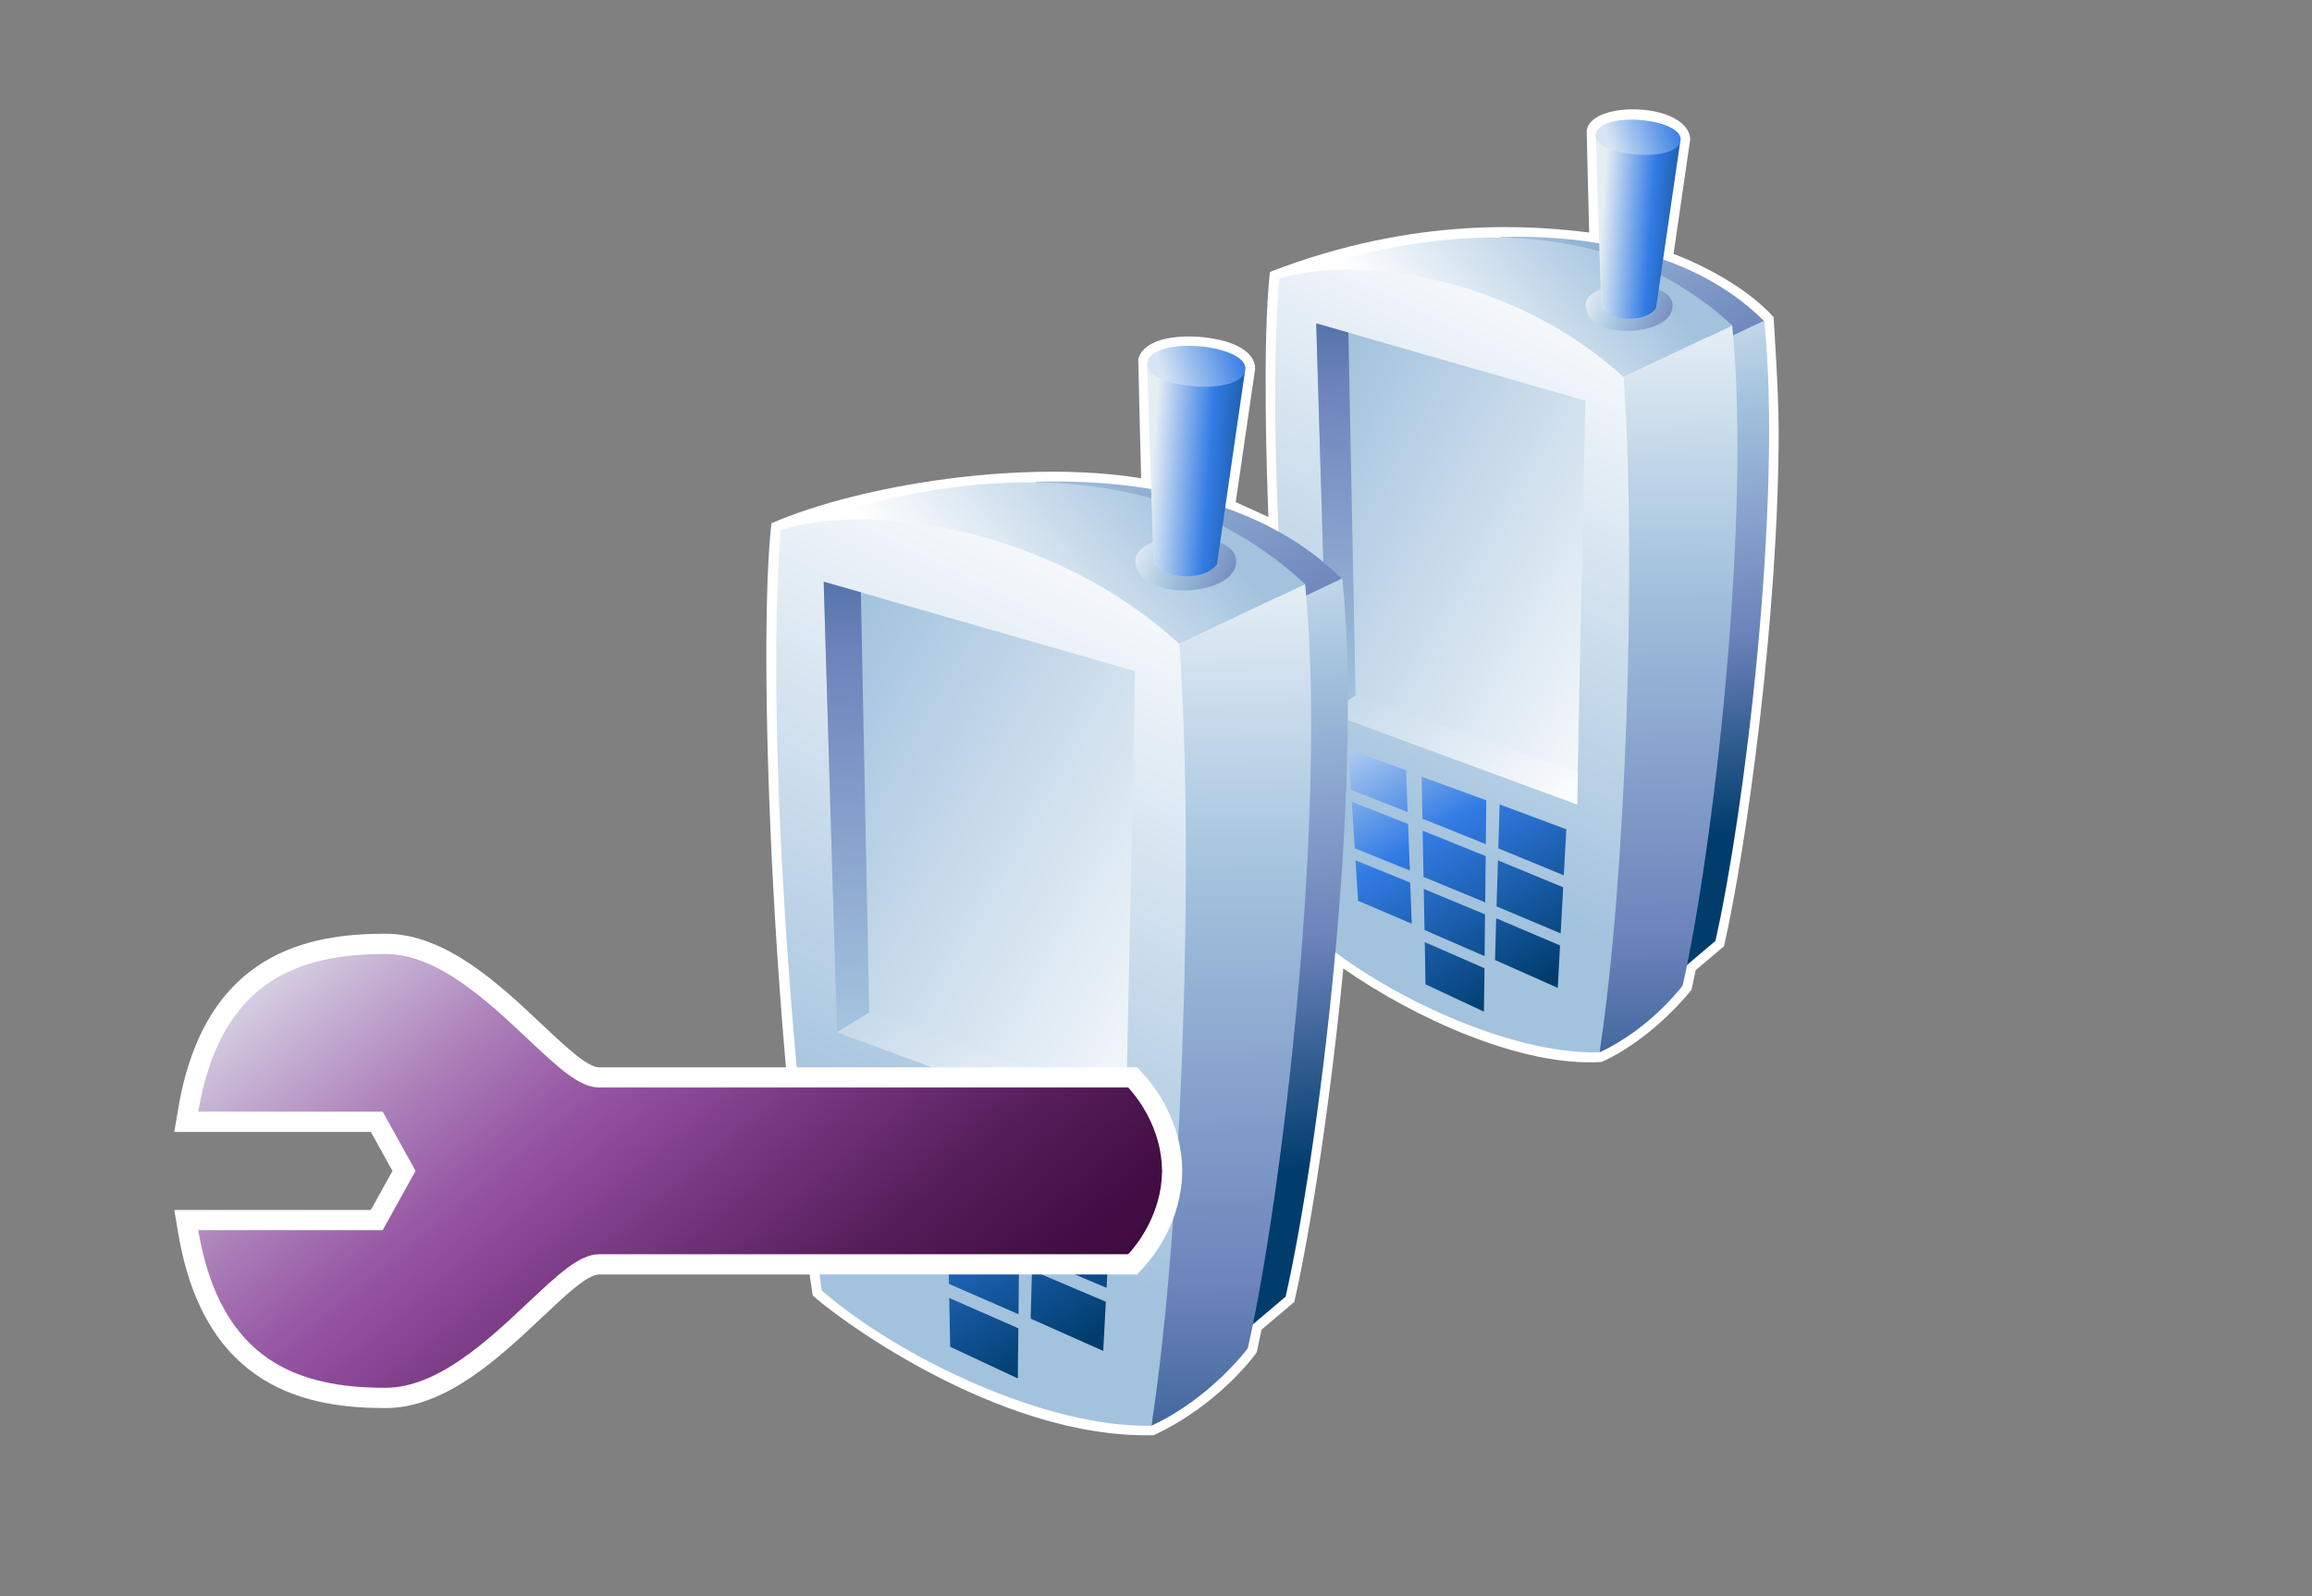 <?xml version="1.0" encoding="UTF-8"?>
<svg xmlns="http://www.w3.org/2000/svg" xmlns:xlink="http://www.w3.org/1999/xlink" contentScriptType="text/ecmascript" width="84" baseProfile="tiny" zoomAndPan="magnify" contentStyleType="text/css" viewBox="0 0 84 58" height="58" preserveAspectRatio="xMidYMid meet" version="1.1">
    <rect x="0" y="0" width="84" height="58" fill="#808080" stroke="none"/>
    <g>
        <g>
            <path fill="#ffffff" d="M 57.648 4.745 C 57.648 4.745 57.716 7.794 57.738 8.449 C 55.789 8.213 51.497 7.807 46.138 9.881 C 45.865 12.395 46.021 17.19 46.085 18.785 C 45.615 18.573 45.171 18.371 44.896 18.246 C 44.962 17.781 45.603 13.392 45.603 13.392 C 45.603 13.152 45.47 12.746 44.712 12.467 C 43.75 12.113 41.652 12.036 41.355 13.038 C 41.355 13.038 41.439 16.704 41.46 17.378 C 37.22 16.686 31.323 17.591 28.029 19.013 C 27.516 23.488 28.078 37.781 29.529 47.071 C 30.086 47.622 36.161 52.303 41.918 52.151 C 44.353 51.011 45.659 49.142 45.659 49.142 C 45.659 49.142 45.798 48.493 45.835 48.315 C 45.99 48.183 47.025 47.308 47.025 47.308 C 47.672 44.448 48.375 39.677 48.805 35.191 C 51.368 36.98 55.27 38.778 58.192 38.588 C 60.108 37.716 61.459 35.96 61.459 35.96 C 61.459 35.96 61.573 35.422 61.607 35.253 C 61.759 35.123 62.638 34.381 62.638 34.381 C 63.465 30.739 64.623 22.297 64.623 15.648 C 64.623 14.216 64.437 11.524 64.437 11.524 C 63.633 10.616 62.189 9.753 60.804 9.227 C 60.868 8.776 61.41 5.056 61.41 5.056 C 61.327 3.719 57.801 3.624 57.648 4.745 z "/>
            <linearGradient x1="-689.004" gradientTransform="matrix(1.19 0 0 -1.19 875.863 1344.922)" y1="1125.587" x2="-681.907" gradientUnits="userSpaceOnUse" y2="1115.486" xlink:type="simple" xlink:actuate="onLoad" id="XMLID_38_" xlink:show="other">
                <stop stop-color="#a2c2dd" offset="0"/>
                <stop stop-color="#a2c2dd" offset="0.1"/>
                <stop stop-color="#6c83bb" offset="0.71"/>
                <stop stop-color="#003d6d" offset="0.99"/>
                <stop stop-color="#003d6d" offset="1"/>
            </linearGradient>
            <path fill="url(#XMLID_38_)" d="M 54.456 8.616 C 57.017 8.523 61.329 8.887 64.108 11.681 L 62.463 12.441 L 54.456 8.616 z "/>
            <linearGradient x1="-685.035" gradientTransform="matrix(1.19 0 0 -1.19 875.863 1344.922)" y1="1124.614" x2="-682.527" gradientUnits="userSpaceOnUse" y2="1104.845" xlink:type="simple" xlink:actuate="onLoad" id="XMLID_39_" xlink:show="other">
                <stop stop-color="#ffffff" offset="0"/>
                <stop stop-color="#a2c2dd" offset="0.35"/>
                <stop stop-color="#6c83bb" offset="0.7"/>
                <stop stop-color="#003d6d" offset="1"/>
            </linearGradient>
            <path fill="url(#XMLID_39_)" d="M 62.734 12.295 L 61.0 35.311 L 62.324 34.192 C 63.362 29.622 64.771 18.348 64.102 11.648 L 62.734 12.295 z "/>
            <linearGradient x1="-693.171" gradientTransform="matrix(1.19 0 0 -1.19 875.863 1344.922)" y1="1117.777" x2="-686.679" gradientUnits="userSpaceOnUse" y2="1123.003" xlink:type="simple" xlink:actuate="onLoad" id="XMLID_40_" xlink:show="other">
                <stop stop-color="#ffffff" offset="0"/>
                <stop stop-color="#ffffff" offset="0.15"/>
                <stop stop-color="#a2c2dd" offset="1"/>
            </linearGradient>
            <path fill="url(#XMLID_40_)" d="M 46.47 10.132 C 51.346 8.388 58.094 7.325 62.935 11.826 L 58.988 13.703 L 46.47 10.132 z "/>
            <linearGradient x1="-684.967" gradientTransform="matrix(1.19 0 0 -1.19 875.863 1344.922)" y1="1123.257" x2="-684.656" gradientUnits="userSpaceOnUse" y2="1092.253" xlink:type="simple" xlink:actuate="onLoad" id="XMLID_41_" xlink:show="other">
                <stop stop-color="#ffffff" offset="0"/>
                <stop stop-color="#a2c2dd" offset="0.35"/>
                <stop stop-color="#6c83bb" offset="0.7"/>
                <stop stop-color="#003d6d" offset="1"/>
            </linearGradient>
            <path fill="url(#XMLID_41_)" d="M 58.987 13.704 L 58.114 38.24 C 59.962 37.386 61.134 35.814 61.134 35.814 C 62.228 30.994 63.641 18.895 62.935 11.826 L 58.987 13.704 z "/>
            <linearGradient x1="-688.099" gradientTransform="matrix(1.19 0 0 -1.19 875.863 1344.922)" y1="1121.258" x2="-683.577" gradientUnits="userSpaceOnUse" y2="1119.295" xlink:type="simple" xlink:actuate="onLoad" id="XMLID_42_" xlink:show="other">
                <stop stop-color="#ffffff" offset="0"/>
                <stop stop-color="#a2c2dd" offset="0.35"/>
                <stop stop-color="#6c83bb" offset="0.7"/>
                <stop stop-color="#003d6d" offset="1"/>
            </linearGradient>
            <path fill="url(#XMLID_42_)" d="M 60.76 11.011 C 60.957 12.253 57.579 12.444 57.61 11.079 C 57.628 10.141 60.612 10.088 60.76 11.011 z "/>
            <linearGradient x1="-687.165" gradientTransform="matrix(1.19 0 0 -1.19 875.863 1344.922)" y1="1122.872" x2="-683.753" gradientUnits="userSpaceOnUse" y2="1122.637" xlink:type="simple" xlink:actuate="onLoad" id="XMLID_43_" xlink:show="other">
                <stop stop-color="#e6eef4" offset="0"/>
                <stop stop-color="#337ce5" offset="0.44"/>
                <stop stop-color="#003d6d" offset="0.94"/>
                <stop stop-color="#003d6d" offset="1"/>
            </linearGradient>
            <path fill="url(#XMLID_43_)" d="M 57.974 4.862 C 57.974 4.862 58.178 11.173 58.175 11.189 C 58.664 11.729 59.821 11.688 60.166 11.202 L 61.043 5.168 L 57.974 4.862 z "/>
            <linearGradient x1="-685.584" gradientTransform="matrix(1.19 0 0 -1.19 875.863 1344.922)" y1="1122.142" x2="-694.081" gradientUnits="userSpaceOnUse" y2="1104.744" xlink:type="simple" xlink:actuate="onLoad" id="XMLID_44_" xlink:show="other">
                <stop stop-color="#ffffff" offset="0"/>
                <stop stop-color="#ffffff" offset="0.05"/>
                <stop stop-color="#a2c2dd" offset="1"/>
            </linearGradient>
            <path fill="url(#XMLID_44_)" d="M 46.47 10.132 C 49.182 9.247 54.924 9.986 58.988 13.703 C 59.465 20.373 59.079 31.956 58.115 38.24 C 54.837 38.321 50.207 36.119 47.763 33.998 C 46.959 28.392 45.963 16.839 46.47 10.132 z "/>
            <linearGradient x1="-683.862" gradientTransform="matrix(1.19 0 0 -1.19 875.863 1344.922)" y1="1108.643" x2="-697.107" gradientUnits="userSpaceOnUse" y2="1115.974" xlink:type="simple" xlink:actuate="onLoad" id="XMLID_45_" xlink:show="other">
                <stop stop-color="#ffffff" offset="0"/>
                <stop stop-color="#ffffff" offset="0.05"/>
                <stop stop-color="#a2c2dd" offset="1"/>
            </linearGradient>
            <polygon fill="url(#XMLID_45_)" points="47.822,11.751 48.24,25.892 57.297,29.229 57.598,14.559   "/>
            <linearGradient x1="-694.538" gradientTransform="matrix(1.19 0 0 -1.19 875.863 1344.922)" y1="1099.141" x2="-695.242" gradientUnits="userSpaceOnUse" y2="1126.736" xlink:type="simple" xlink:actuate="onLoad" id="XMLID_46_" xlink:show="other">
                <stop stop-color="#ffffff" offset="0"/>
                <stop stop-color="#a2c2dd" offset="0.35"/>
                <stop stop-color="#6c83bb" offset="0.7"/>
                <stop stop-color="#003d6d" offset="1"/>
            </linearGradient>
            <polygon fill="url(#XMLID_46_)" points="49.252,25.28 48.99,12.084 47.822,11.751 48.24,25.892   "/>
            <linearGradient x1="-687.015" gradientTransform="matrix(1.19 0 0 -1.19 875.863 1344.922)" y1="1102.949" x2="-697.727" gradientUnits="userSpaceOnUse" y2="1113.048" xlink:type="simple" xlink:actuate="onLoad" id="XMLID_47_" xlink:show="other">
                <stop stop-color="#ffffff" offset="0"/>
                <stop stop-color="#ffffff" offset="0.15"/>
                <stop stop-color="#a2c2dd" offset="1"/>
            </linearGradient>
            <polygon fill="url(#XMLID_47_)" points="48.24,25.892 49.252,25.28 57.331,28.076 57.297,29.229   "/>
            <linearGradient x1="-686.689" gradientTransform="matrix(1.19 0 0 -1.19 875.863 1344.922)" y1="1125.235" x2="-684.617" gradientUnits="userSpaceOnUse" y2="1125.898" xlink:type="simple" xlink:actuate="onLoad" id="XMLID_48_" xlink:show="other">
                <stop stop-color="#d6e4f3" offset="0"/>
                <stop stop-color="#337ce5" offset="1"/>
            </linearGradient>
            <path fill="url(#XMLID_48_)" d="M 61.045 5.169 C 60.756 5.987 57.68 5.622 58.0 4.807 C 58.325 3.998 61.32 4.344 61.045 5.169 z "/>
            <linearGradient x1="-693.542" gradientTransform="matrix(1.19 0 0 -1.19 875.863 1344.922)" y1="1109.854" x2="-687.693" gradientUnits="userSpaceOnUse" y2="1100.129" xlink:type="simple" xlink:actuate="onLoad" id="XMLID_49_" xlink:show="other">
                <stop stop-color="#e6eef4" offset="0"/>
                <stop stop-color="#337ce5" offset="0.44"/>
                <stop stop-color="#003d6d" offset="0.94"/>
                <stop stop-color="#003d6d" offset="1"/>
            </linearGradient>
            <polygon fill="url(#XMLID_49_)" points="54.373,32.935 56.702,33.916 56.794,32.242 54.424,31.262   "/>
            <linearGradient x1="-692.704" gradientTransform="matrix(1.19 0 0 -1.19 875.863 1344.922)" y1="1110.353" x2="-686.858" gradientUnits="userSpaceOnUse" y2="1100.633" xlink:type="simple" xlink:actuate="onLoad" id="XMLID_50_" xlink:show="other">
                <stop stop-color="#e6eef4" offset="0"/>
                <stop stop-color="#337ce5" offset="0.44"/>
                <stop stop-color="#003d6d" offset="0.94"/>
                <stop stop-color="#003d6d" offset="1"/>
            </linearGradient>
            <polygon fill="url(#XMLID_50_)" points="56.816,31.806 56.908,30.134 54.484,29.231 54.437,30.828   "/>
            <linearGradient x1="-694.346" gradientTransform="matrix(1.19 0 0 -1.19 875.863 1344.922)" y1="1109.368" x2="-688.499" gradientUnits="userSpaceOnUse" y2="1099.646" xlink:type="simple" xlink:actuate="onLoad" id="XMLID_51_" xlink:show="other">
                <stop stop-color="#e6eef4" offset="0"/>
                <stop stop-color="#337ce5" offset="0.44"/>
                <stop stop-color="#003d6d" offset="0.94"/>
                <stop stop-color="#003d6d" offset="1"/>
            </linearGradient>
            <polygon fill="url(#XMLID_51_)" points="54.36,33.368 54.318,34.883 56.597,35.896 56.68,34.354   "/>
            <linearGradient x1="-696.048" gradientTransform="matrix(1.19 0 0 -1.19 875.863 1344.922)" y1="1108.342" x2="-690.203" gradientUnits="userSpaceOnUse" y2="1098.621" xlink:type="simple" xlink:actuate="onLoad" id="XMLID_52_" xlink:show="other">
                <stop stop-color="#e6eef4" offset="0"/>
                <stop stop-color="#337ce5" offset="0.44"/>
                <stop stop-color="#003d6d" offset="0.94"/>
                <stop stop-color="#003d6d" offset="1"/>
            </linearGradient>
            <polygon fill="url(#XMLID_52_)" points="51.16,29.941 49.115,29.134 49.223,30.823 51.224,31.633   "/>
            <linearGradient x1="-694.056" gradientTransform="matrix(1.19 0 0 -1.19 875.863 1344.922)" y1="1109.542" x2="-688.209" gradientUnits="userSpaceOnUse" y2="1099.821" xlink:type="simple" xlink:actuate="onLoad" id="XMLID_53_" xlink:show="other">
                <stop stop-color="#e6eef4" offset="0"/>
                <stop stop-color="#337ce5" offset="0.44"/>
                <stop stop-color="#003d6d" offset="0.94"/>
                <stop stop-color="#003d6d" offset="1"/>
            </linearGradient>
            <polygon fill="url(#XMLID_53_)" points="53.981,30.673 54.001,29.081 51.649,28.222 51.68,29.748   "/>
            <linearGradient x1="-695.356" gradientTransform="matrix(1.19 0 0 -1.19 875.863 1344.922)" y1="1108.758" x2="-689.512" gradientUnits="userSpaceOnUse" y2="1099.039" xlink:type="simple" xlink:actuate="onLoad" id="XMLID_54_" xlink:show="other">
                <stop stop-color="#e6eef4" offset="0"/>
                <stop stop-color="#337ce5" offset="0.44"/>
                <stop stop-color="#003d6d" offset="0.94"/>
                <stop stop-color="#003d6d" offset="1"/>
            </linearGradient>
            <polygon fill="url(#XMLID_54_)" points="51.086,27.987 48.991,27.233 49.086,28.698 51.143,29.508   "/>
            <linearGradient x1="-695.563" gradientTransform="matrix(1.19 0 0 -1.19 875.863 1344.922)" y1="1108.63" x2="-689.72" gradientUnits="userSpaceOnUse" y2="1098.913" xlink:type="simple" xlink:actuate="onLoad" id="XMLID_55_" xlink:show="other">
                <stop stop-color="#e6eef4" offset="0"/>
                <stop stop-color="#337ce5" offset="0.44"/>
                <stop stop-color="#003d6d" offset="0.94"/>
                <stop stop-color="#003d6d" offset="1"/>
            </linearGradient>
            <polygon fill="url(#XMLID_55_)" points="51.756,33.794 53.938,34.742 53.954,33.225 51.729,32.301   "/>
            <linearGradient x1="-696.738" gradientTransform="matrix(1.19 0 0 -1.19 875.863 1344.922)" y1="1107.931" x2="-690.89" gradientUnits="userSpaceOnUse" y2="1098.206" xlink:type="simple" xlink:actuate="onLoad" id="XMLID_56_" xlink:show="other">
                <stop stop-color="#e6eef4" offset="0"/>
                <stop stop-color="#337ce5" offset="0.44"/>
                <stop stop-color="#003d6d" offset="0.94"/>
                <stop stop-color="#003d6d" offset="1"/>
            </linearGradient>
            <polygon fill="url(#XMLID_56_)" points="51.236,32.07 49.249,31.262 49.343,32.732 51.292,33.565   "/>
            <linearGradient x1="-694.821" gradientTransform="matrix(1.19 0 0 -1.19 875.863 1344.922)" y1="1109.086" x2="-688.972" gradientUnits="userSpaceOnUse" y2="1099.36" xlink:type="simple" xlink:actuate="onLoad" id="XMLID_57_" xlink:show="other">
                <stop stop-color="#e6eef4" offset="0"/>
                <stop stop-color="#337ce5" offset="0.44"/>
                <stop stop-color="#003d6d" offset="0.94"/>
                <stop stop-color="#003d6d" offset="1"/>
            </linearGradient>
            <polygon fill="url(#XMLID_57_)" points="51.688,30.183 51.72,31.863 53.961,32.79 53.978,31.109   "/>
            <linearGradient x1="-696.29" gradientTransform="matrix(1.19 0 0 -1.19 875.863 1344.922)" y1="1108.197" x2="-690.444" gradientUnits="userSpaceOnUse" y2="1098.477" xlink:type="simple" xlink:actuate="onLoad" id="XMLID_58_" xlink:show="other">
                <stop stop-color="#e6eef4" offset="0"/>
                <stop stop-color="#337ce5" offset="0.44"/>
                <stop stop-color="#003d6d" offset="0.94"/>
                <stop stop-color="#003d6d" offset="1"/>
            </linearGradient>
            <polygon fill="url(#XMLID_58_)" points="51.765,34.234 51.792,35.768 53.914,36.759 53.935,35.183   "/>
            <linearGradient x1="-703.002" gradientTransform="matrix(1.19 0 0 -1.19 875.863 1344.922)" y1="1118.609" x2="-694.79" gradientUnits="userSpaceOnUse" y2="1106.908" xlink:type="simple" xlink:actuate="onLoad" id="XMLID_59_" xlink:show="other">
                <stop stop-color="#a2c2dd" offset="0"/>
                <stop stop-color="#a2c2dd" offset="0.1"/>
                <stop stop-color="#6c83bb" offset="0.71"/>
                <stop stop-color="#003d6d" offset="0.99"/>
                <stop stop-color="#003d6d" offset="1"/>
            </linearGradient>
            <path fill="url(#XMLID_59_)" d="M 37.606 17.509 C 40.57 17.403 45.56 17.822 48.777 21.059 L 46.874 21.938 L 37.606 17.509 z "/>
            <linearGradient x1="-698.416" gradientTransform="matrix(1.19 0 0 -1.19 875.863 1344.922)" y1="1117.476" x2="-695.505" gradientUnits="userSpaceOnUse" y2="1094.593" xlink:type="simple" xlink:actuate="onLoad" id="XMLID_60_" xlink:show="other">
                <stop stop-color="#ffffff" offset="0"/>
                <stop stop-color="#a2c2dd" offset="0.35"/>
                <stop stop-color="#6c83bb" offset="0.7"/>
                <stop stop-color="#003d6d" offset="1"/>
            </linearGradient>
            <path fill="url(#XMLID_60_)" d="M 47.188 21.768 L 45.178 48.412 L 46.711 47.115 C 47.91 41.825 49.544 28.773 48.77 21.016 L 47.188 21.768 z "/>
            <linearGradient x1="-707.825" gradientTransform="matrix(1.19 0 0 -1.19 875.863 1344.922)" y1="1109.567" x2="-700.31" gradientUnits="userSpaceOnUse" y2="1115.615" xlink:type="simple" xlink:actuate="onLoad" id="XMLID_61_" xlink:show="other">
                <stop stop-color="#ffffff" offset="0"/>
                <stop stop-color="#ffffff" offset="0.15"/>
                <stop stop-color="#a2c2dd" offset="1"/>
            </linearGradient>
            <path fill="url(#XMLID_61_)" d="M 28.361 19.265 C 34.003 17.245 41.814 16.015 47.417 21.225 L 42.85 23.399 L 28.361 19.265 z "/>
            <linearGradient x1="-698.335" gradientTransform="matrix(1.19 0 0 -1.19 875.863 1344.922)" y1="1115.907" x2="-697.974" gradientUnits="userSpaceOnUse" y2="1080.013" xlink:type="simple" xlink:actuate="onLoad" id="XMLID_62_" xlink:show="other">
                <stop stop-color="#ffffff" offset="0"/>
                <stop stop-color="#a2c2dd" offset="0.35"/>
                <stop stop-color="#6c83bb" offset="0.7"/>
                <stop stop-color="#003d6d" offset="1"/>
            </linearGradient>
            <path fill="url(#XMLID_62_)" d="M 42.85 23.399 L 41.837 51.803 C 43.978 50.817 45.334 48.994 45.334 48.994 C 46.601 43.413 48.236 29.408 47.417 21.223 L 42.85 23.399 z "/>
            <linearGradient x1="-701.953" gradientTransform="matrix(1.19 0 0 -1.19 875.863 1344.922)" y1="1113.595" x2="-696.728" gradientUnits="userSpaceOnUse" y2="1111.322" xlink:type="simple" xlink:actuate="onLoad" id="XMLID_63_" xlink:show="other">
                <stop stop-color="#ffffff" offset="0"/>
                <stop stop-color="#a2c2dd" offset="0.35"/>
                <stop stop-color="#6c83bb" offset="0.7"/>
                <stop stop-color="#003d6d" offset="1"/>
            </linearGradient>
            <path fill="url(#XMLID_63_)" d="M 44.9 20.281 C 45.132 21.719 41.221 21.939 41.254 20.36 C 41.276 19.274 44.729 19.212 44.9 20.281 z "/>
            <linearGradient x1="-700.88" gradientTransform="matrix(1.19 0 0 -1.19 875.863 1344.922)" y1="1115.46" x2="-696.923" gradientUnits="userSpaceOnUse" y2="1115.192" xlink:type="simple" xlink:actuate="onLoad" id="XMLID_64_" xlink:show="other">
                <stop stop-color="#e6eef4" offset="0"/>
                <stop stop-color="#337ce5" offset="0.44"/>
                <stop stop-color="#003d6d" offset="0.94"/>
                <stop stop-color="#003d6d" offset="1"/>
            </linearGradient>
            <path fill="url(#XMLID_64_)" d="M 41.676 13.164 C 41.676 13.164 41.911 20.471 41.91 20.489 C 42.476 21.113 43.817 21.066 44.215 20.503 L 45.229 13.517 L 41.676 13.164 z "/>
            <linearGradient x1="-699.051" gradientTransform="matrix(1.19 0 0 -1.19 875.863 1344.922)" y1="1114.614" x2="-708.882" gradientUnits="userSpaceOnUse" y2="1094.475" xlink:type="simple" xlink:actuate="onLoad" id="XMLID_65_" xlink:show="other">
                <stop stop-color="#ffffff" offset="0"/>
                <stop stop-color="#ffffff" offset="0.05"/>
                <stop stop-color="#a2c2dd" offset="1"/>
            </linearGradient>
            <path fill="url(#XMLID_65_)" d="M 28.361 19.265 C 31.5 18.241 38.145 19.095 42.849 23.399 C 43.401 31.118 42.954 44.529 41.836 51.803 C 38.041 51.898 32.684 49.347 29.856 46.892 C 28.927 40.4 27.774 27.027 28.361 19.265 z "/>
            <linearGradient x1="-697.046" gradientTransform="matrix(1.19 0 0 -1.19 875.863 1344.922)" y1="1098.991" x2="-712.379" gradientUnits="userSpaceOnUse" y2="1107.471" xlink:type="simple" xlink:actuate="onLoad" id="XMLID_66_" xlink:show="other">
                <stop stop-color="#ffffff" offset="0"/>
                <stop stop-color="#ffffff" offset="0.05"/>
                <stop stop-color="#a2c2dd" offset="1"/>
            </linearGradient>
            <polygon fill="url(#XMLID_66_)" points="29.927,21.138 30.41,37.507 40.893,41.369 41.242,24.388   "/>
            <linearGradient x1="-709.412" gradientTransform="matrix(1.19 0 0 -1.19 875.863 1344.922)" y1="1087.993" x2="-710.225" gradientUnits="userSpaceOnUse" y2="1119.935" xlink:type="simple" xlink:actuate="onLoad" id="XMLID_67_" xlink:show="other">
                <stop stop-color="#ffffff" offset="0"/>
                <stop stop-color="#a2c2dd" offset="0.35"/>
                <stop stop-color="#6c83bb" offset="0.7"/>
                <stop stop-color="#003d6d" offset="1"/>
            </linearGradient>
            <polygon fill="url(#XMLID_67_)" points="31.581,36.8 31.277,21.522 29.927,21.138 30.41,37.507   "/>
            <linearGradient x1="-700.705" gradientTransform="matrix(1.19 0 0 -1.19 875.863 1344.922)" y1="1092.397" x2="-713.103" gradientUnits="userSpaceOnUse" y2="1104.09" xlink:type="simple" xlink:actuate="onLoad" id="XMLID_68_" xlink:show="other">
                <stop stop-color="#ffffff" offset="0"/>
                <stop stop-color="#ffffff" offset="0.15"/>
                <stop stop-color="#a2c2dd" offset="1"/>
            </linearGradient>
            <polygon fill="url(#XMLID_68_)" points="30.41,37.507 31.581,36.8 40.933,40.037 40.893,41.369   "/>
            <linearGradient x1="-700.327" gradientTransform="matrix(1.19 0 0 -1.19 875.863 1344.922)" y1="1118.191" x2="-697.928" gradientUnits="userSpaceOnUse" y2="1118.971" xlink:type="simple" xlink:actuate="onLoad" id="XMLID_69_" xlink:show="other">
                <stop stop-color="#d6e4f3" offset="0"/>
                <stop stop-color="#337ce5" offset="1"/>
            </linearGradient>
            <path fill="url(#XMLID_69_)" d="M 45.229 13.517 C 44.896 14.467 41.337 14.042 41.709 13.097 C 42.082 12.162 45.55 12.563 45.229 13.517 z "/>
            <linearGradient x1="-708.254" gradientTransform="matrix(1.19 0 0 -1.19 875.863 1344.922)" y1="1100.38" x2="-701.486" gradientUnits="userSpaceOnUse" y2="1089.134" xlink:type="simple" xlink:actuate="onLoad" id="XMLID_70_" xlink:show="other">
                <stop stop-color="#e6eef4" offset="0"/>
                <stop stop-color="#337ce5" offset="0.44"/>
                <stop stop-color="#003d6d" offset="0.94"/>
                <stop stop-color="#003d6d" offset="1"/>
            </linearGradient>
            <polygon fill="url(#XMLID_70_)" points="37.51,45.662 40.204,46.795 40.31,44.858 37.568,43.724   "/>
            <linearGradient x1="-709.187" gradientTransform="matrix(1.19 0 0 -1.19 875.863 1344.922)" y1="1099.822" x2="-702.418" gradientUnits="userSpaceOnUse" y2="1088.573" xlink:type="simple" xlink:actuate="onLoad" id="XMLID_71_" xlink:show="other">
                <stop stop-color="#e6eef4" offset="0"/>
                <stop stop-color="#337ce5" offset="0.44"/>
                <stop stop-color="#003d6d" offset="0.94"/>
                <stop stop-color="#003d6d" offset="1"/>
            </linearGradient>
            <polygon fill="url(#XMLID_71_)" points="37.495,46.163 37.446,47.914 40.083,49.089 40.178,47.301   "/>
            <linearGradient x1="-710.597" gradientTransform="matrix(1.19 0 0 -1.19 875.863 1344.922)" y1="1098.971" x2="-703.829" gradientUnits="userSpaceOnUse" y2="1087.724" xlink:type="simple" xlink:actuate="onLoad" id="XMLID_72_" xlink:show="other">
                <stop stop-color="#e6eef4" offset="0"/>
                <stop stop-color="#337ce5" offset="0.44"/>
                <stop stop-color="#003d6d" offset="0.94"/>
                <stop stop-color="#003d6d" offset="1"/>
            </linearGradient>
            <polygon fill="url(#XMLID_72_)" points="34.479,46.654 37.004,47.754 37.022,45.996 34.448,44.925   "/>
            <linearGradient x1="-711.436" gradientTransform="matrix(1.19 0 0 -1.19 875.863 1344.922)" y1="1098.463" x2="-704.669" gradientUnits="userSpaceOnUse" y2="1087.218" xlink:type="simple" xlink:actuate="onLoad" id="XMLID_73_" xlink:show="other">
                <stop stop-color="#e6eef4" offset="0"/>
                <stop stop-color="#337ce5" offset="0.44"/>
                <stop stop-color="#003d6d" offset="0.94"/>
                <stop stop-color="#003d6d" offset="1"/>
            </linearGradient>
            <polygon fill="url(#XMLID_73_)" points="34.489,47.165 34.521,48.939 36.978,50.086 37,48.265   "/>
            <path fill="#ffffff" d="M 14.006 33.928 C 11.237 33.928 7.439 34.585 6.478 40.272 L 6.332 41.131 C 6.332 41.131 12.718 41.131 13.474 41.131 C 13.703 41.54 14.043 42.155 14.26 42.547 C 14.044 42.942 13.702 43.554 13.474 43.967 C 12.716 43.967 6.332 43.967 6.332 43.967 L 6.478 44.824 C 7.439 50.506 11.237 51.165 14.006 51.165 C 16.19 51.165 18.139 49.333 19.702 47.86 C 20.548 47.061 21.346 46.31 21.766 46.31 L 41.317 46.31 L 41.536 46.07 C 41.956 45.611 42.93 44.346 42.953 42.579 L 42.953 42.515 C 42.932 40.747 41.957 39.483 41.536 39.022 L 41.317 38.784 L 21.767 38.784 C 21.346 38.784 20.546 38.032 19.704 37.238 C 18.138 35.76 16.189 33.928 14.006 33.928 z "/>
            <linearGradient x1="-725.081" gradientTransform="matrix(1.19 0 0 -1.19 875.863 1344.922)" y1="1105.12" x2="-707.374" gradientUnits="userSpaceOnUse" y2="1083.815" xlink:type="simple" xlink:actuate="onLoad" id="XMLID_74_" xlink:show="other">
                <stop stop-color="#e6edf3" offset="0"/>
                <stop stop-color="#cabad7" offset="0.12"/>
                <stop stop-color="#ab7eb8" offset="0.27"/>
                <stop stop-color="#9759a4" offset="0.38"/>
                <stop stop-color="#8f4b9c" offset="0.44"/>
                <stop stop-color="#73357c" offset="0.57"/>
                <stop stop-color="#551d5a" offset="0.72"/>
                <stop stop-color="#430e45" offset="0.85"/>
                <stop stop-color="#3c093d" offset="0.94"/>
                <stop stop-color="#3c093d" offset="1"/>
            </linearGradient>
            <path fill="url(#XMLID_74_)" d="M 42.223 42.547 C 42.223 42.54 42.223 42.53 42.223 42.524 L 42.22 42.524 C 42.2 40.983 41.318 39.872 40.992 39.516 C 40.58 39.516 21.766 39.516 21.766 39.516 C 21.05 39.516 20.276 38.786 19.195 37.772 C 17.726 36.386 15.899 34.664 14.005 34.664 C 10.93 34.664 8.018 35.567 7.202 40.394 C 8.358 40.394 13.905 40.394 13.905 40.394 L 15.098 42.547 L 13.905 44.699 C 13.905 44.699 8.358 44.699 7.202 44.699 C 8.016 49.526 10.928 50.428 14.005 50.428 C 15.898 50.428 17.728 48.705 19.195 47.324 C 20.276 46.31 21.049 45.576 21.766 45.576 C 21.766 45.576 40.579 45.576 40.992 45.576 C 41.318 45.222 42.201 44.108 42.22 42.567 L 42.223 42.567 C 42.223 42.561 42.223 42.555 42.223 42.547 z "/>
        </g>
        <rect width="84" fill="none" height="58"/>
    </g>
</svg>

